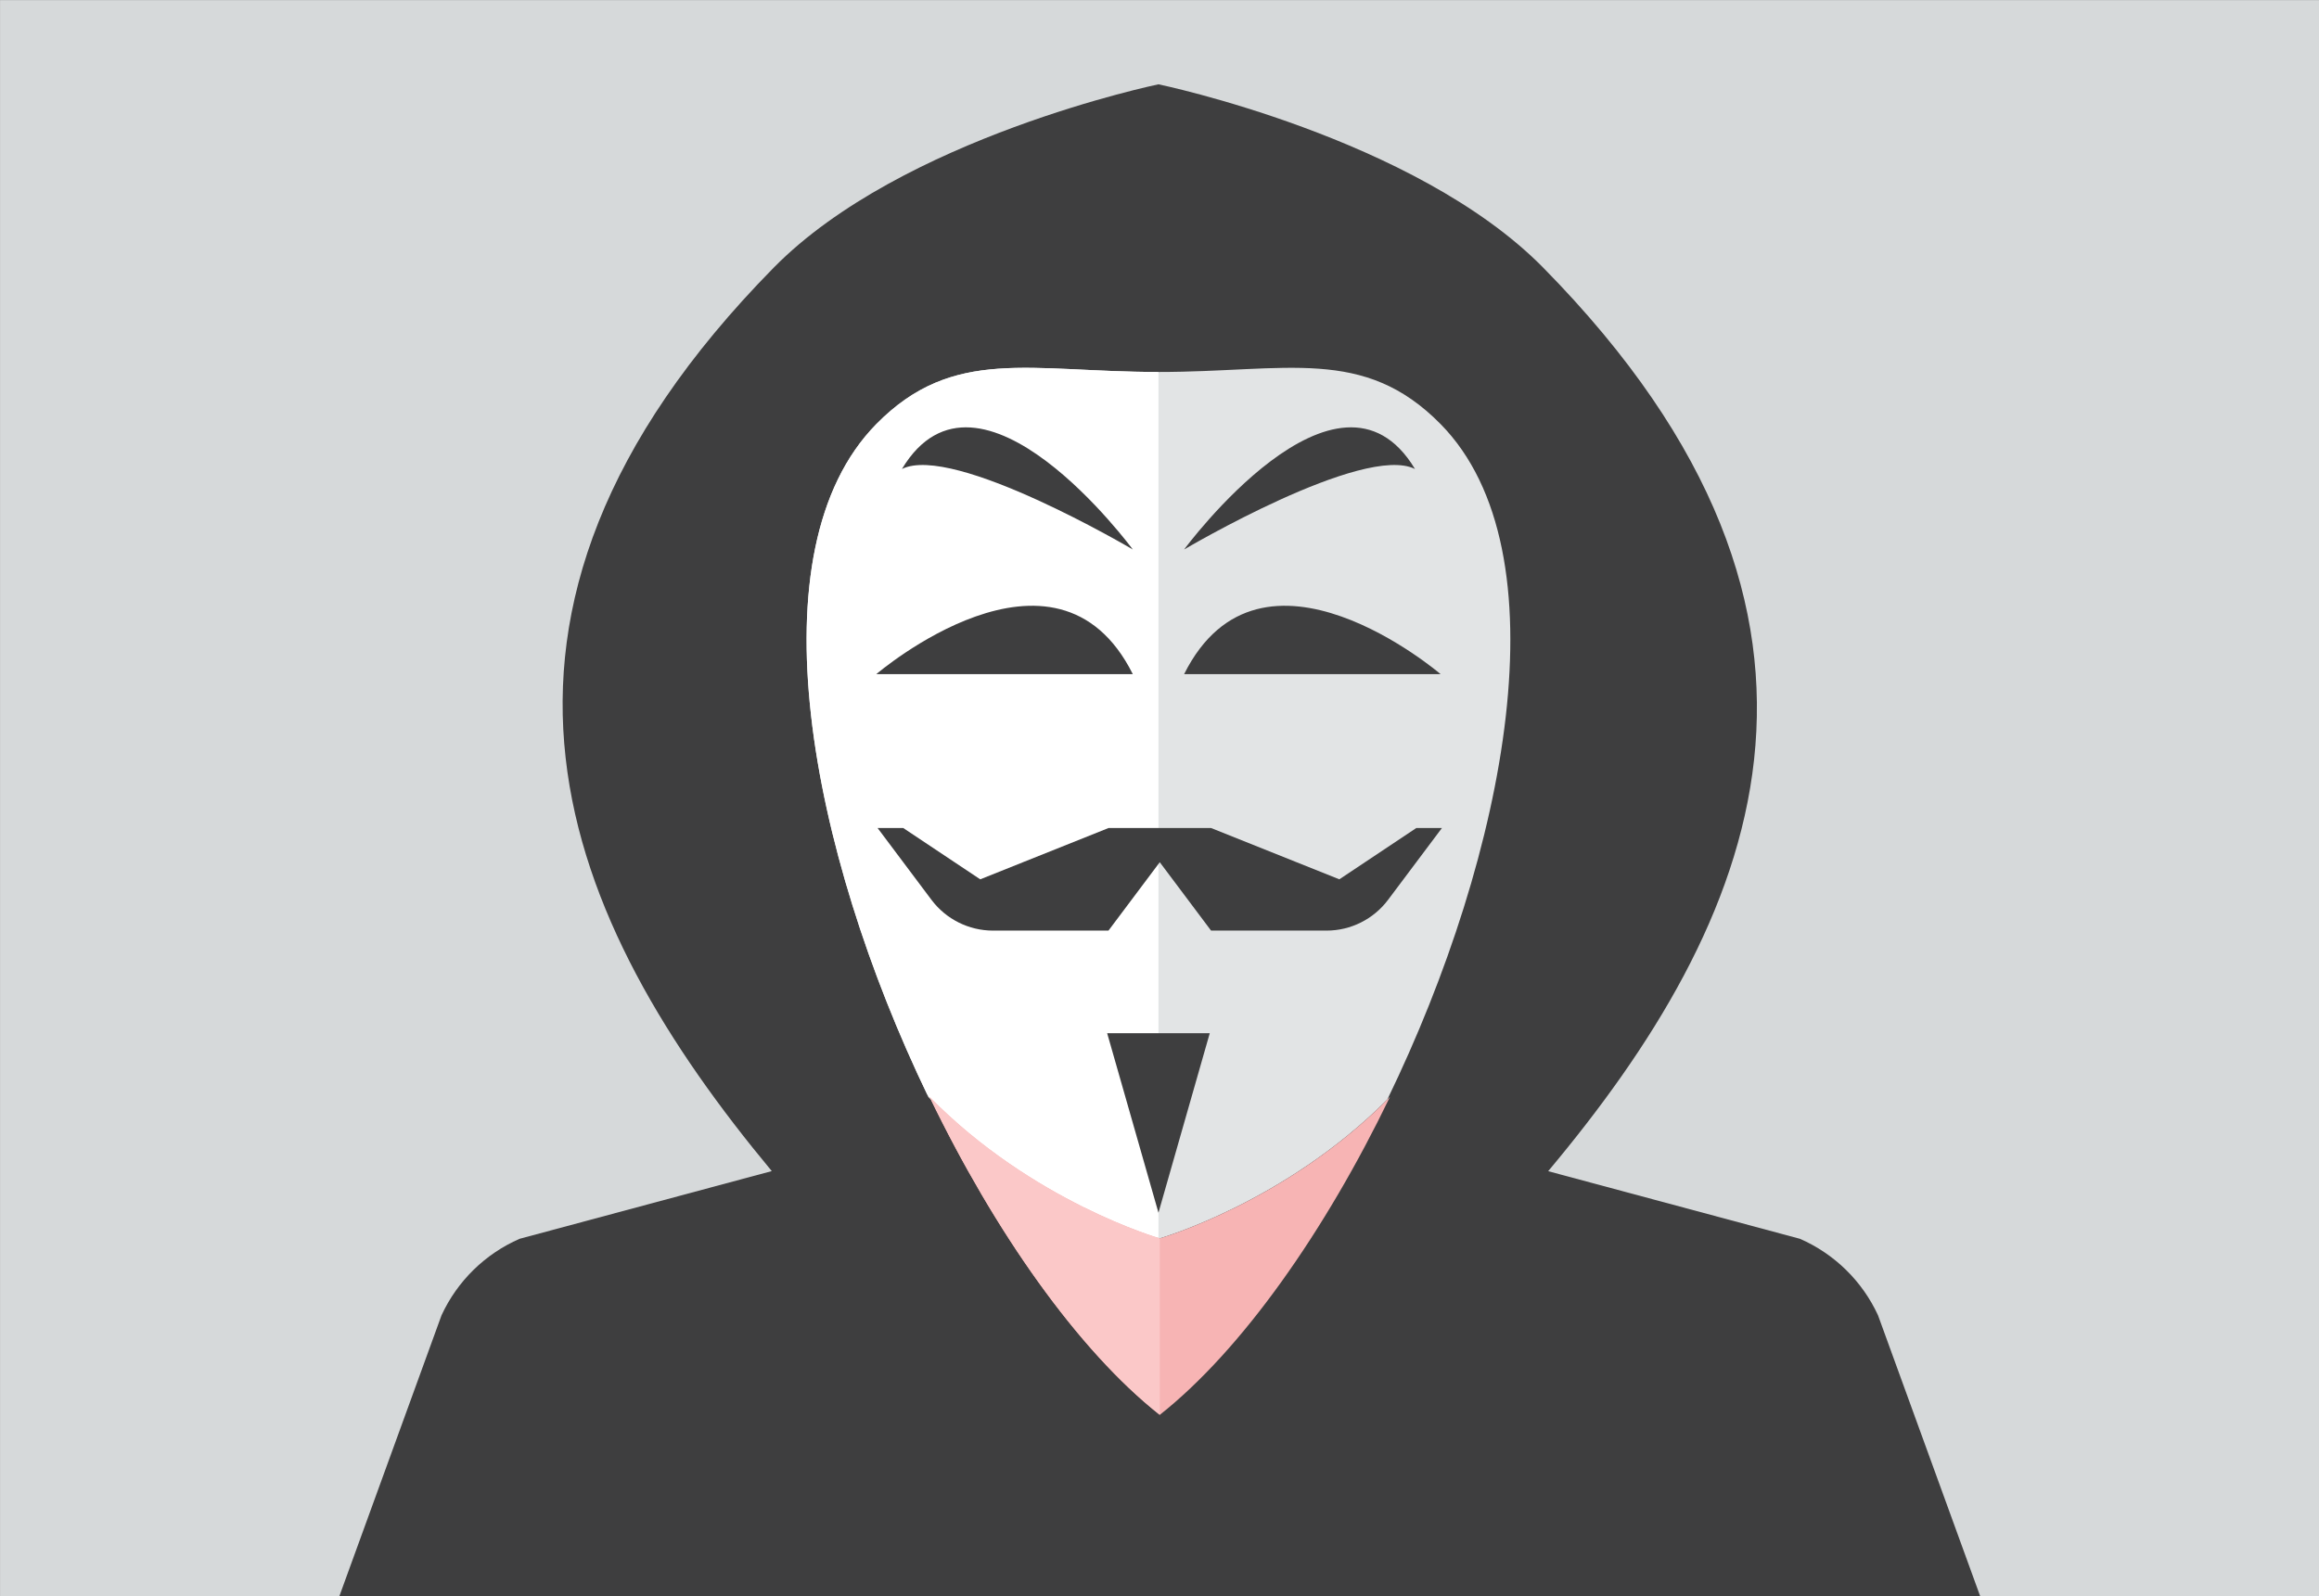 <?xml version="1.0" encoding="UTF-8" standalone="no"?>
<svg
   xmlns:dc="http://purl.org/dc/elements/1.1/"
   xmlns:cc="http://creativecommons.org/ns#"
   xmlns:rdf="http://www.w3.org/1999/02/22-rdf-syntax-ns#"
   xmlns:svg="http://www.w3.org/2000/svg"
   xmlns="http://www.w3.org/2000/svg"
   xmlns:sodipodi="http://sodipodi.sourceforge.net/DTD/sodipodi-0.dtd"
   xmlns:inkscape="http://www.inkscape.org/namespaces/inkscape"
   height="168"
   version="1.0"
   viewBox="0 0 244 168"
   width="244"
   xml:space="preserve"
   id="svg2"
   inkscape:version="0.91 r13725"
   sodipodi:docname="anon.svg"><rect x="0" y="0" width="244" height="168" fill="#808080" stroke="none"/><defs
     id="defs41" /><sodipodi:namedview
     pagecolor="#ffffff"
     bordercolor="#666666"
     borderopacity="1"
     objecttolerance="10"
     gridtolerance="10"
     guidetolerance="10"
     inkscape:pageopacity="0"
     inkscape:pageshadow="2"
     inkscape:window-width="1366"
     inkscape:window-height="741"
     id="namedview39"
     showgrid="false"
     inkscape:zoom="1.5170655"
     inkscape:cx="52.446789"
     inkscape:cy="137.24028"
     inkscape:window-x="0"
     inkscape:window-y="27"
     inkscape:window-maximized="1"
     inkscape:current-layer="Multicolor" /><g
     id="Multicolor"
     transform="matrix(2.699,0,0,2.699,-38.6,-66.698)"><rect
       style="opacity:1;fill:#d6d9da;fill-opacity:1;fill-rule:evenodd;stroke:none;stroke-width:20;stroke-linecap:butt;stroke-linejoin:miter;stroke-miterlimit:4;stroke-dasharray:none;stroke-dashoffset:0;stroke-opacity:1"
       id="rect4171"
       width="90.42"
       height="62.257"
       x="14.304"
       y="24.717" /><g
       id="g5"
       transform="translate(4.514,0)"><path
         d="m 83,76 c -0.615,-1.333 -1.698,-2.394 -3.043,-2.982 l -9.816,-2.637 c 8.075,-9.637 13.396,-21.417 -0.192,-35.231 -5,-5.083 -15,-7.15 -15,-7.15 0,0 -10,2.067 -15,7.15 -13.474,13.699 -8.13,25.534 -0.075,35.227 l -9.832,2.641 C 28.698,73.606 27.615,74.667 27,76 l -4,11 32,0 32,0 -4,-11 z"
         style="fill:#3e3e3f"
         id="path7"
         inkscape:connector-curvature="0" /><path
         d="m 65.949,41.25 c -3,-3.05 -6,-2.033 -11,-2.033 -5,0 -8,-1.017 -11,2.033 -4.838,4.919 -2.615,16.559 1.98,26.13 C 49.961,71.556 55,73 55,73 c 0,0 4.875,-1.396 8.872,-5.415 4.662,-9.609 6.95,-21.381 2.077,-26.335 z"
         style="fill:#e2e4e5"
         id="path9"
         inkscape:connector-curvature="0" /><path
         d="m 43.949,41.25 c -4.856,4.938 -2.599,16.648 2.032,26.24 4.014,4.094 8.968,5.51 8.968,5.51 l 0,-33.783 c -5,0 -8,-1.017 -11,2.033 z"
         style="fill:#ffffff"
         id="path11"
         inkscape:connector-curvature="0" /><g
         id="g13"><polygon
           points="56.949,65 54.949,72 52.949,65 "
           style="fill:#3e3e3f"
           id="polygon15" /></g><path
         d="m 65,57 -3,2 -5,-2 -1,0 -2,0 -1,0 -5,2 -3,-2 -1,0 2.1,2.8 c 0.566,0.755 1.456,1.2 2.4,1.2 l 4.5,0 2,-2.667 2,2.667 4.5,0 c 0.944,0 1.833,-0.445 2.4,-1.2 L 66,57 65,57 Z"
         style="fill:#3e3e3f"
         id="path17"
         inkscape:connector-curvature="0" /><g
         id="g19"><path
           d="m 53.949,51 c -3,-6 -10,0 -10,0 l 10,0 z"
           style="fill:#3e3e3f"
           id="path21"
           inkscape:connector-curvature="0" /></g><g
         id="g23"><path
           d="m 55.949,51 c 3,-6 10,0 10,0 l -10,0 z"
           style="fill:#3e3e3f"
           id="path25"
           inkscape:connector-curvature="0" /></g><g
         id="g27"><path
           d="m 44.949,43 c 2,-1 9,3.139 9,3.139 0,0 -6,-8.139 -9,-3.139 z"
           style="fill:#3e3e3f"
           id="path29"
           inkscape:connector-curvature="0" /></g><g
         id="g31"><path
           d="m 64.949,43 c -2,-1 -9,3.139 -9,3.139 0,0 6,-8.139 9,-3.139 z"
           style="fill:#3e3e3f"
           id="path33"
           inkscape:connector-curvature="0" /></g><path
         d="m 55,73 c 0,0 -4.959,-1.418 -8.975,-5.517 2.538,5.258 5.788,9.88 8.975,12.4 3.187,-2.52 6.438,-7.142 8.975,-12.401 C 59.959,71.582 55,73 55,73 Z"
         style="fill:#f7b4b4"
         id="path35"
         inkscape:connector-curvature="0" /><path
         d="m 46.025,67.483 c 2.538,5.258 5.788,9.88 8.975,12.4 L 55,73 c 0,0 -4.959,-1.418 -8.975,-5.517 z"
         style="fill:#fbc8c8"
         id="path37"
         inkscape:connector-curvature="0" /></g></g></svg>